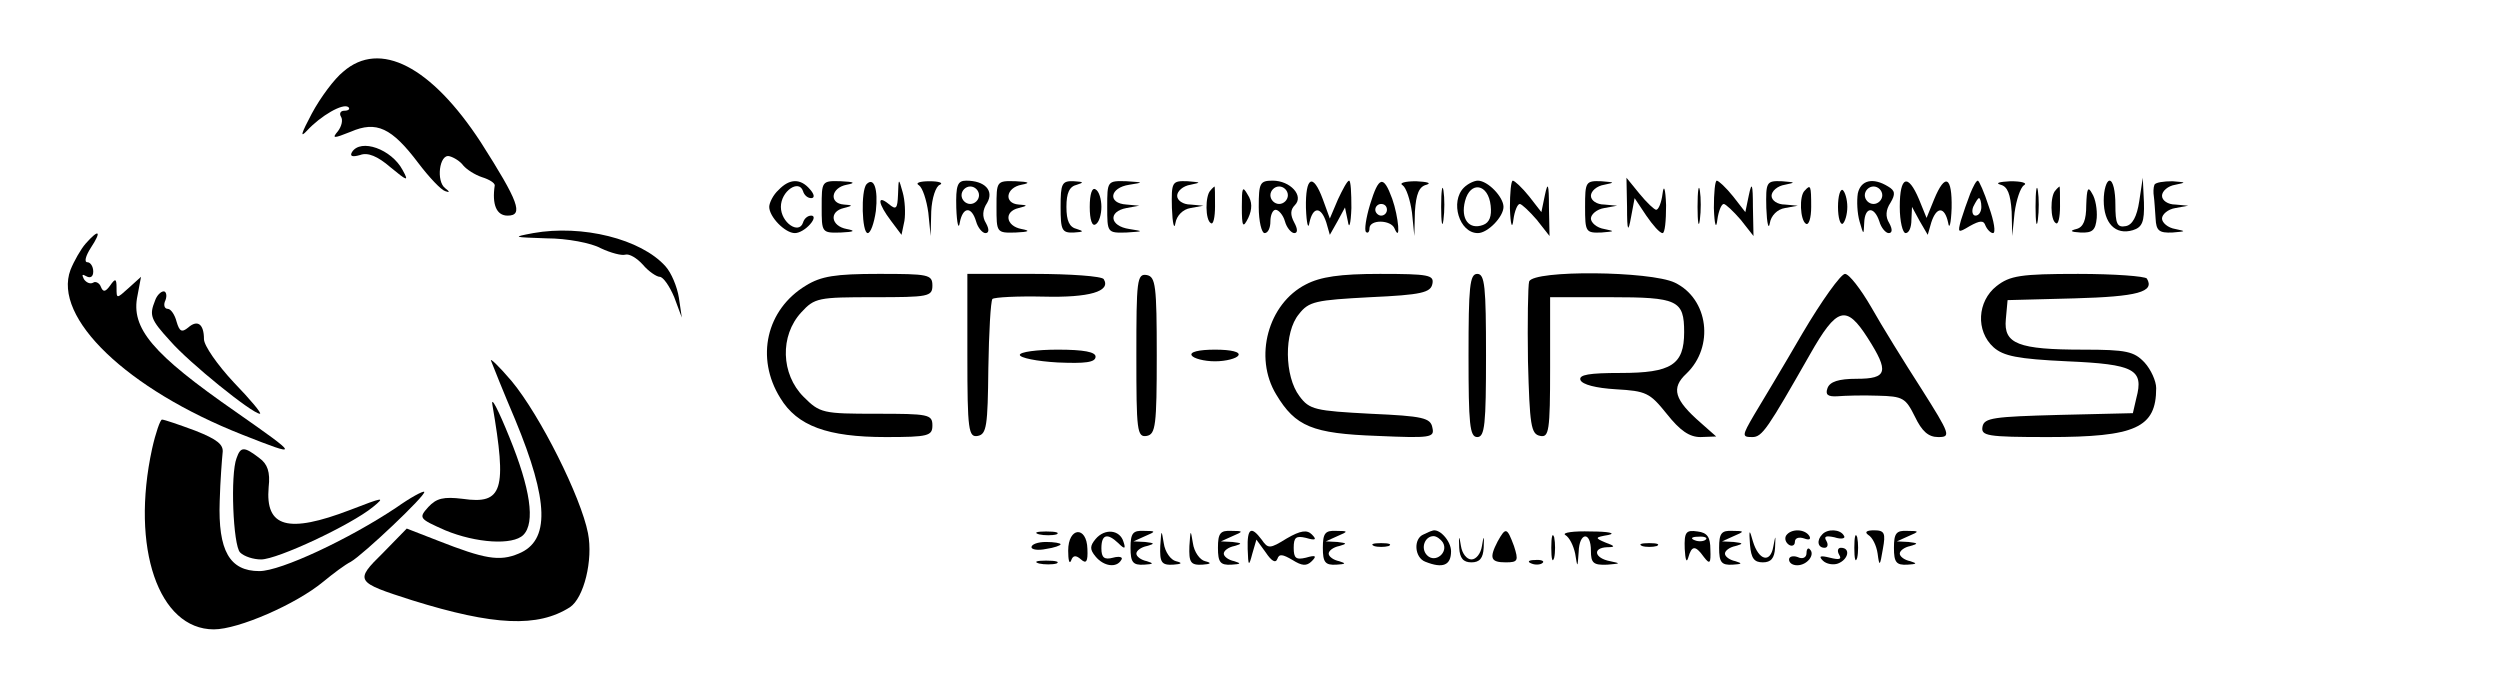 <?xml version="1.0" standalone="no"?>
<!DOCTYPE svg PUBLIC "-//W3C//DTD SVG 20010904//EN"
 "http://www.w3.org/TR/2001/REC-SVG-20010904/DTD/svg10.dtd">
<svg version="1.0" xmlns="http://www.w3.org/2000/svg"
 width="429pt" height="117pt" viewBox="0 0 429 117"
 preserveAspectRatio="xMidYMid meet">

<g transform="translate(0,117) scale(0.1,-0.1)"
fill="#000000" stroke="none">
<path d="M589 1047 c-15 -12 -39 -44 -54 -72 -18 -34 -21 -43 -8 -29 23 25 62
48 71 40 3 -3 0 -6 -7 -6 -7 0 -9 -5 -6 -10 4 -6 1 -17 -5 -25 -11 -13 -8 -13
22 -1 44 19 70 7 116 -54 19 -25 39 -46 46 -48 8 -3 8 -1 0 5 -16 12 -10 59 7
55 8 -2 19 -9 24 -16 6 -7 20 -16 32 -20 13 -4 22 -10 22 -14 -5 -33 3 -52 22
-52 28 0 19 24 -46 126 -85 130 -173 176 -236 121z"/>
<path d="M604 909 c-4 -7 0 -9 14 -5 13 5 30 -2 52 -21 29 -24 32 -25 21 -5
-19 36 -72 55 -87 31z"/>
<path d="M1336 844 c-9 -8 -16 -22 -16 -29 0 -17 27 -45 44 -45 8 0 19 7 26
15 8 9 8 15 2 15 -6 0 -12 -5 -14 -12 -7 -21 -38 0 -38 27 0 27 31 48 38 27 2
-7 8 -12 14 -12 6 0 6 6 -2 15 -16 19 -35 19 -54 -1z"/>
<path d="M1410 815 c0 -44 0 -45 33 -44 23 1 26 3 10 6 -27 5 -31 30 -5 36 16
4 16 5 0 6 -26 2 -22 29 5 34 16 3 13 5 -10 6 -33 1 -33 0 -33 -44z"/>
<path d="M1487 854 c-10 -11 -8 -84 2 -84 5 0 11 17 14 38 4 37 -3 59 -16 46z"/>
<path d="M1541 836 c-1 -24 -3 -27 -16 -16 -21 17 -18 0 4 -29 l18 -24 5 24
c2 13 1 35 -3 49 -7 25 -7 25 -8 -4z"/>
<path d="M1577 852 c6 -4 13 -25 16 -47 l4 -40 1 42 c1 23 8 44 15 46 6 3 -1
6 -18 6 -17 0 -25 -3 -18 -7z"/>
<path d="M1641 813 c1 -27 4 -38 6 -25 5 27 20 29 28 2 3 -11 11 -20 16 -20 6
0 7 6 1 17 -7 11 -6 23 2 35 12 21 -4 38 -36 38 -15 0 -18 -8 -17 -47z m39 22
c0 -8 -7 -15 -15 -15 -8 0 -15 7 -15 15 0 8 7 15 15 15 8 0 15 -7 15 -15z"/>
<path d="M1710 815 c0 -44 0 -45 33 -44 23 1 26 3 10 6 -27 5 -31 30 -5 36 16
4 16 5 0 6 -26 2 -22 29 5 34 16 3 13 5 -10 6 -33 1 -33 0 -33 -44z"/>
<path d="M1820 815 c0 -40 2 -45 23 -44 16 1 18 2 5 6 -13 3 -18 14 -18 38 0
24 5 35 18 38 13 4 11 5 -5 6 -21 1 -23 -4 -23 -44z"/>
<path d="M1900 815 c0 -44 0 -45 33 -44 30 2 30 2 5 6 -34 5 -37 30 -5 36 l22
4 -22 2 c-33 2 -29 29 5 34 25 4 25 4 -5 6 -33 1 -33 0 -33 -44z"/>
<path d="M2011 813 c1 -27 4 -38 6 -26 2 13 13 24 26 26 l22 4 -22 2 c-13 0
-23 7 -23 15 0 8 10 17 23 19 19 4 18 4 -5 6 -27 1 -28 -1 -27 -46z"/>
<path d="M2160 815 c0 -25 5 -45 10 -45 6 0 10 9 10 20 0 11 4 20 9 20 5 0 13
-9 16 -20 3 -11 11 -20 16 -20 6 0 6 7 0 18 -7 13 -7 22 1 30 16 16 -8 42 -38
42 -22 0 -24 -4 -24 -45z m50 20 c0 -8 -7 -15 -15 -15 -8 0 -15 7 -15 15 0 8
7 15 15 15 8 0 15 -7 15 -15z"/>
<path d="M2241 813 c1 -27 4 -38 6 -25 6 28 20 28 29 0 l6 -21 13 23 13 24 5
-24 c2 -14 5 -5 6 23 0 26 -1 47 -4 47 -3 0 -11 -15 -19 -32 l-14 -33 -12 33
c-17 46 -30 39 -29 -15z"/>
<path d="M2351 819 c-7 -23 -10 -44 -7 -47 3 -3 6 0 6 6 0 16 37 15 43 0 11
-26 7 20 -4 51 -15 41 -23 39 -38 -10z m29 -9 c0 -5 -4 -10 -10 -10 -5 0 -10
5 -10 10 0 6 5 10 10 10 6 0 10 -4 10 -10z"/>
<path d="M2407 852 c6 -4 13 -25 16 -47 l4 -40 1 42 c2 30 7 43 20 46 9 3 1 5
-18 6 -19 0 -30 -3 -23 -7z"/>
<path d="M2473 815 c0 -27 2 -38 4 -22 2 15 2 37 0 50 -2 12 -4 0 -4 -28z"/>
<path d="M2512 848 c-24 -24 -8 -78 24 -78 17 0 44 28 44 45 0 17 -27 45 -44
45 -6 0 -17 -5 -24 -12z m46 -31 c2 -18 -2 -29 -13 -33 -24 -9 -39 10 -31 41
9 35 40 30 44 -8z"/>
<path d="M2591 813 c1 -30 4 -37 6 -20 2 15 7 27 11 27 3 0 16 -12 29 -27 l22
-28 -1 50 c0 40 -2 44 -7 20 l-6 -29 -21 27 c-12 15 -25 27 -28 27 -3 0 -5
-21 -5 -47z"/>
<path d="M2720 815 c0 -43 1 -45 28 -44 23 2 24 2 5 6 -13 2 -23 11 -23 18 0
7 10 16 23 18 l22 4 -22 2 c-13 0 -23 7 -23 15 0 8 10 17 23 19 19 4 18 4 -5
6 -27 1 -28 -1 -28 -44z"/>
<path d="M2792 815 c0 -43 2 -45 7 -17 l6 32 20 -30 c11 -16 23 -30 28 -30 4
0 6 21 6 48 -1 29 -4 36 -6 20 -2 -16 -7 -28 -11 -28 -3 0 -16 12 -29 28 l-22
27 1 -50z"/>
<path d="M2913 815 c0 -27 2 -38 4 -22 2 15 2 37 0 50 -2 12 -4 0 -4 -28z"/>
<path d="M2941 813 c1 -30 4 -37 6 -20 2 15 7 27 11 27 3 0 16 -12 29 -27 l22
-28 -1 50 c0 40 -2 44 -7 20 l-6 -29 -21 27 c-12 15 -25 27 -28 27 -3 0 -5
-21 -5 -47z"/>
<path d="M3031 813 c1 -27 4 -38 6 -26 2 13 13 24 26 26 l22 4 -22 2 c-13 0
-23 7 -23 15 0 8 10 17 23 19 19 4 18 4 -5 6 -27 1 -28 -1 -27 -46z"/>
<path d="M3188 838 c-2 -13 -1 -34 3 -48 7 -24 7 -24 8 -2 1 27 17 29 26 2 3
-11 11 -20 16 -20 6 0 7 6 1 17 -7 11 -6 23 2 35 9 15 8 21 -4 28 -26 16 -47
11 -52 -12z m42 -3 c0 -8 -7 -15 -15 -15 -8 0 -15 7 -15 15 0 8 7 15 15 15 8
0 15 -7 15 -15z"/>
<path d="M3260 815 c0 -25 5 -45 10 -45 6 0 10 10 10 23 l1 22 13 -24 14 -24
6 21 c9 28 23 28 29 0 2 -13 5 -2 6 25 1 54 -11 61 -30 15 l-13 -32 -13 32
c-19 45 -33 40 -33 -13z"/>
<path d="M3381 838 c-5 -13 -12 -33 -16 -46 -6 -22 -5 -22 15 -10 18 10 24 10
27 1 3 -7 9 -13 13 -13 5 0 2 20 -7 45 -8 25 -17 45 -19 45 -3 0 -8 -10 -13
-22z m19 -23 c0 -8 -4 -15 -10 -15 -5 0 -7 7 -4 15 4 8 8 15 10 15 2 0 4 -7 4
-15z"/>
<path d="M3433 853 c12 -3 17 -16 19 -46 l1 -42 4 40 c3 22 10 43 16 47 7 4
-4 7 -23 7 -19 -1 -27 -3 -17 -6z"/>
<path d="M3493 815 c0 -27 2 -38 4 -22 2 15 2 37 0 50 -2 12 -4 0 -4 -28z"/>
<path d="M3610 826 c0 -39 20 -60 50 -51 16 5 20 14 19 48 l-2 42 -6 -40 c-4
-27 -12 -41 -23 -43 -15 -3 -18 4 -18 37 0 23 -4 41 -10 41 -5 0 -10 -15 -10
-34z"/>
<path d="M3697 853 c-2 -5 -2 -14 -1 -20 1 -7 2 -24 3 -38 1 -21 6 -25 29 -24
23 2 24 2 5 6 -13 2 -23 11 -23 18 0 7 10 16 23 18 l22 4 -22 2 c-13 0 -23 7
-23 15 0 8 10 17 23 19 19 4 19 4 -5 6 -15 0 -29 -2 -31 -6z"/>
<path d="M1870 815 c0 -22 4 -34 10 -30 6 3 10 17 10 30 0 13 -4 27 -10 30 -6
4 -10 -8 -10 -30z"/>
<path d="M2077 843 c-9 -9 -9 -51 1 -56 4 -3 7 10 7 29 0 19 0 34 -1 34 0 0
-4 -3 -7 -7z"/>
<path d="M2131 815 c0 -35 2 -37 11 -19 7 15 7 28 -1 40 -9 16 -10 12 -10 -21z"/>
<path d="M3097 843 c-10 -9 -8 -51 2 -57 5 -3 9 10 9 29 0 37 -1 39 -11 28z"/>
<path d="M3154 815 c0 -19 4 -31 8 -29 4 3 8 16 8 29 0 13 -4 26 -8 29 -4 2
-8 -10 -8 -29z"/>
<path d="M3527 843 c-9 -9 -9 -51 1 -56 4 -3 7 10 7 29 0 19 0 34 -1 34 0 0
-4 -3 -7 -7z"/>
<path d="M3580 818 c0 -26 -5 -38 -17 -41 -12 -3 -10 -5 7 -6 21 -1 26 4 28
25 1 14 -2 33 -8 42 -7 13 -9 9 -10 -20z"/>
<path d="M915 770 c-37 -7 -35 -7 23 -9 35 0 77 -8 93 -17 17 -8 36 -13 42
-11 7 2 20 -6 30 -17 10 -12 24 -21 29 -21 6 0 17 -16 25 -35 l13 -35 -5 34
c-3 19 -13 43 -23 54 -42 47 -143 72 -227 57z"/>
<path d="M147 752 c-8 -9 -20 -30 -26 -45 -31 -82 97 -205 295 -283 99 -39 99
-38 -11 39 -144 100 -181 144 -169 200 l6 32 -21 -19 c-21 -19 -21 -19 -21 0
0 16 -2 17 -11 4 -8 -11 -12 -12 -16 -2 -2 6 -9 10 -13 7 -5 -3 -12 0 -16 6
-4 8 -3 9 4 5 7 -4 12 -1 12 8 0 9 -5 16 -10 16 -6 0 -3 11 6 25 19 29 14 33
-9 7z"/>
<path d="M1383 680 c-68 -41 -87 -124 -44 -193 29 -48 81 -67 181 -67 73 0 80
2 80 20 0 19 -7 20 -96 20 -92 0 -97 1 -125 29 -39 39 -41 105 -4 145 23 25
29 26 125 26 93 0 100 1 100 20 0 19 -7 20 -92 20 -75 0 -99 -4 -125 -20z"/>
<path d="M1660 559 c0 -128 2 -140 18 -137 15 3 17 17 18 116 1 62 4 115 7
119 4 3 43 5 88 4 78 -2 116 9 103 30 -3 5 -57 9 -120 9 l-114 0 0 -141z"/>
<path d="M1950 560 c0 -129 1 -141 18 -138 15 3 17 18 17 138 0 120 -2 135
-17 138 -17 3 -18 -9 -18 -138z"/>
<path d="M2241 682 c-65 -33 -90 -125 -51 -189 33 -55 62 -67 173 -71 92 -4
99 -3 95 14 -3 17 -16 20 -106 24 -95 5 -105 7 -122 30 -26 34 -27 110 -1 141
17 22 29 24 122 29 89 4 104 8 107 23 3 15 -6 17 -90 17 -69 0 -102 -5 -127
-18z"/>
<path d="M2520 560 c0 -118 2 -140 15 -140 13 0 15 22 15 140 0 118 -2 140
-15 140 -13 0 -15 -22 -15 -140z"/>
<path d="M2624 687 c-2 -7 -3 -69 -2 -137 3 -110 5 -125 21 -128 15 -3 17 8
17 117 l0 121 103 0 c116 0 127 -5 127 -60 0 -56 -22 -70 -109 -70 -54 0 -72
-3 -69 -12 3 -8 27 -14 61 -16 52 -3 58 -6 87 -42 23 -29 39 -40 58 -40 l27 1
-26 23 c-46 40 -52 60 -25 85 48 46 38 128 -20 156 -42 20 -242 22 -250 2z"/>
<path d="M3093 598 c-33 -57 -71 -120 -83 -140 -21 -36 -21 -38 -3 -38 17 0
26 14 99 142 46 81 62 86 99 28 37 -58 34 -70 -19 -70 -31 0 -46 -5 -50 -16
-4 -11 0 -15 17 -14 12 1 43 2 69 1 44 -1 48 -4 64 -36 12 -25 23 -35 40 -35
22 0 21 4 -29 83 -29 45 -68 108 -86 140 -18 31 -38 57 -45 57 -7 0 -40 -46
-73 -102z"/>
<path d="M3426 679 c-33 -26 -36 -77 -5 -105 17 -15 41 -20 126 -24 116 -5
132 -14 119 -63 l-6 -26 -127 -3 c-112 -3 -128 -5 -131 -20 -3 -16 7 -18 113
-18 150 0 185 16 185 84 0 12 -9 32 -20 44 -18 19 -31 22 -105 22 -112 0 -137
10 -133 52 l3 33 115 3 c108 3 138 11 124 34 -3 4 -56 8 -118 8 -99 0 -117 -3
-140 -21z"/>
<path d="M266 654 c-10 -25 -8 -32 26 -69 32 -37 141 -125 154 -125 4 0 -16
24 -45 54 -28 30 -51 63 -51 74 0 26 -11 34 -27 20 -11 -9 -15 -7 -20 10 -3
12 -10 22 -15 22 -6 0 -8 7 -4 15 3 8 1 15 -3 15 -5 0 -12 -7 -15 -16z"/>
<path d="M1750 561 c0 -5 29 -11 65 -13 47 -2 65 0 65 10 0 8 -20 12 -65 12
-36 0 -65 -4 -65 -9z"/>
<path d="M2045 560 c3 -5 21 -10 40 -10 19 0 37 5 40 10 4 6 -12 10 -40 10
-28 0 -44 -4 -40 -10z"/>
<path d="M843 550 c3 -8 21 -53 41 -100 58 -140 60 -208 6 -230 -33 -14 -59
-9 -138 22 l-54 21 -41 -42 c-49 -48 -47 -50 50 -81 141 -44 216 -47 271 -12
24 16 40 81 31 127 -12 62 -82 202 -131 261 -23 27 -39 42 -35 34z"/>
<path d="M845 475 c25 -146 18 -171 -51 -161 -33 4 -45 1 -59 -14 -17 -19 -16
-20 29 -40 53 -22 116 -26 134 -8 21 21 12 80 -24 168 -19 47 -32 72 -29 55z"/>
<path d="M261 400 c-37 -170 11 -310 106 -310 42 0 141 43 188 82 17 14 37 29
47 34 21 12 130 115 126 120 -2 2 -24 -10 -48 -27 -81 -54 -198 -109 -235
-109 -51 0 -71 35 -68 120 1 36 4 73 5 83 2 14 -9 23 -47 38 -27 10 -53 19
-57 19 -3 0 -11 -23 -17 -50z"/>
<path d="M406 384 c-11 -28 -6 -150 6 -162 7 -7 23 -12 36 -12 28 0 154 59
192 90 22 18 18 17 -39 -5 -107 -41 -146 -30 -140 39 3 26 -2 40 -16 50 -26
20 -32 20 -39 0z"/>
<path d="M1783 253 c9 -2 23 -2 30 0 6 3 -1 5 -18 5 -16 0 -22 -2 -12 -5z"/>
<path d="M1833 225 c0 -16 2 -24 5 -17 3 9 8 10 17 2 9 -8 12 -4 11 18 -1 40
-33 38 -33 -3z"/>
<path d="M1880 245 c-10 -12 -10 -18 0 -30 14 -17 36 -20 44 -6 4 5 -3 7 -14
4 -15 -4 -20 0 -20 16 0 24 10 27 29 9 11 -11 13 -10 9 2 -6 21 -32 24 -48 5z"/>
<path d="M1940 230 c0 -25 4 -30 23 -29 16 1 18 2 5 6 -10 2 -18 8 -18 13 0 5
8 11 18 13 14 4 14 5 -3 7 l-20 1 20 9 c19 8 19 9 -2 9 -19 1 -23 -4 -23 -29z"/>
<path d="M1991 233 c-1 -28 2 -33 22 -32 15 1 17 3 5 6 -9 2 -19 16 -21 31 -4
24 -4 24 -6 -5z"/>
<path d="M2041 233 c-1 -28 2 -33 22 -32 15 1 17 3 5 6 -9 2 -19 16 -21 31 -4
24 -4 24 -6 -5z"/>
<path d="M2090 230 c0 -25 4 -30 23 -29 16 1 18 2 5 6 -10 2 -18 8 -18 13 0 5
8 11 18 13 14 4 14 5 -3 7 l-20 1 20 9 c19 8 19 9 -2 9 -19 1 -23 -4 -23 -29z"/>
<path d="M2141 228 c1 -30 2 -31 8 -8 l7 24 16 -22 c10 -15 17 -19 20 -11 3 9
9 8 26 -2 16 -10 24 -11 33 -2 9 9 7 11 -10 6 -17 -4 -21 -1 -21 17 0 18 4 21
21 17 17 -5 19 -3 10 6 -8 8 -19 7 -43 -7 -29 -18 -32 -18 -43 -2 -18 24 -25
20 -24 -16z"/>
<path d="M2270 230 c0 -25 4 -30 23 -29 16 1 18 2 5 6 -10 2 -18 8 -18 13 0 5
8 11 18 13 14 4 14 5 -3 7 l-20 1 20 9 c19 8 19 9 -2 9 -19 1 -23 -4 -23 -29z"/>
<path d="M2443 253 c-18 -7 -16 -40 3 -47 30 -12 44 -6 44 18 0 18 -21 41 -33
35 -1 0 -8 -3 -14 -6z m33 -14 c10 -17 -13 -36 -27 -22 -12 12 -4 33 11 33 5
0 12 -5 16 -11z"/>
<path d="M2504 230 c1 -18 7 -25 21 -25 14 0 20 7 21 25 1 22 0 22 -3 3 -2
-13 -10 -23 -18 -23 -8 0 -16 10 -18 23 -3 19 -4 19 -3 -3z"/>
<path d="M2570 241 c-15 -29 -12 -36 14 -36 21 0 22 3 14 28 -12 32 -14 33
-28 8z"/>
<path d="M2662 230 c0 -19 2 -27 5 -17 2 9 2 25 0 35 -3 9 -5 1 -5 -18z"/>
<path d="M2686 252 c7 -4 14 -18 17 -32 4 -25 4 -25 6 3 1 34 21 36 21 2 0
-21 4 -25 28 -24 23 2 24 2 5 6 -27 5 -31 23 -5 24 14 0 14 2 -3 8 -19 8 -18
9 5 13 14 3 0 6 -30 6 -30 1 -50 -2 -44 -6z"/>
<path d="M2891 228 c1 -18 3 -25 6 -15 6 21 12 22 27 1 10 -13 12 -11 11 13 0
21 -5 29 -22 31 -20 3 -23 -1 -22 -30z m36 16 c-3 -3 -12 -4 -19 -1 -8 3 -5 6
6 6 11 1 17 -2 13 -5z"/>
<path d="M2950 230 c0 -25 4 -30 23 -29 16 1 18 2 5 6 -10 2 -18 8 -18 13 0 5
8 11 18 13 14 4 14 5 -3 7 l-20 1 20 9 c19 8 19 9 -2 9 -19 1 -23 -4 -23 -29z"/>
<path d="M3003 235 c2 -23 7 -30 22 -30 14 0 20 7 21 25 1 23 1 23 -3 2 -5
-29 -25 -24 -35 9 -6 22 -7 21 -5 -6z"/>
<path d="M3065 251 c-3 -5 -1 -12 5 -16 5 -3 10 -1 10 5 0 7 7 9 16 6 8 -3 12
-2 9 4 -8 13 -32 13 -40 1z"/>
<path d="M3127 253 c-10 -10 -8 -23 4 -23 5 0 7 5 3 12 -5 8 0 9 14 6 12 -4
20 -2 16 3 -6 11 -28 12 -37 2z"/>
<path d="M3182 230 c0 -19 2 -27 5 -17 2 9 2 25 0 35 -3 9 -5 1 -5 -18z"/>
<path d="M3206 252 c7 -4 14 -18 16 -32 3 -23 4 -22 9 8 5 27 3 32 -15 32 -13
0 -17 -3 -10 -8z"/>
<path d="M3250 230 c0 -25 4 -30 23 -29 16 1 18 2 5 6 -10 2 -18 8 -18 13 0 5
8 11 18 13 14 4 14 5 -3 7 l-20 1 20 9 c19 8 19 9 -2 9 -19 1 -23 -4 -23 -29z"/>
<path d="M1770 231 c0 -4 11 -6 25 -3 14 2 25 6 25 8 0 2 -11 4 -25 4 -14 0
-25 -4 -25 -9z"/>
<path d="M2358 233 c6 -2 18 -2 25 0 6 3 1 5 -13 5 -14 0 -19 -2 -12 -5z"/>
<path d="M2818 233 c6 -2 18 -2 25 0 6 3 1 5 -13 5 -14 0 -19 -2 -12 -5z"/>
<path d="M3100 221 c0 -8 -7 -11 -15 -7 -8 3 -15 1 -15 -4 0 -6 6 -10 14 -10
17 0 31 18 22 27 -3 4 -6 1 -6 -6z"/>
<path d="M3156 218 c5 -8 0 -9 -16 -5 -16 4 -20 3 -12 -5 6 -6 18 -8 26 -5 18
7 22 27 5 27 -5 0 -7 -5 -3 -12z"/>
<path d="M1783 203 c9 -2 23 -2 30 0 6 3 -1 5 -18 5 -16 0 -22 -2 -12 -5z"/>
<path d="M2628 203 c7 -3 16 -2 19 1 4 3 -2 6 -13 5 -11 0 -14 -3 -6 -6z"/>
</g>
</svg>
